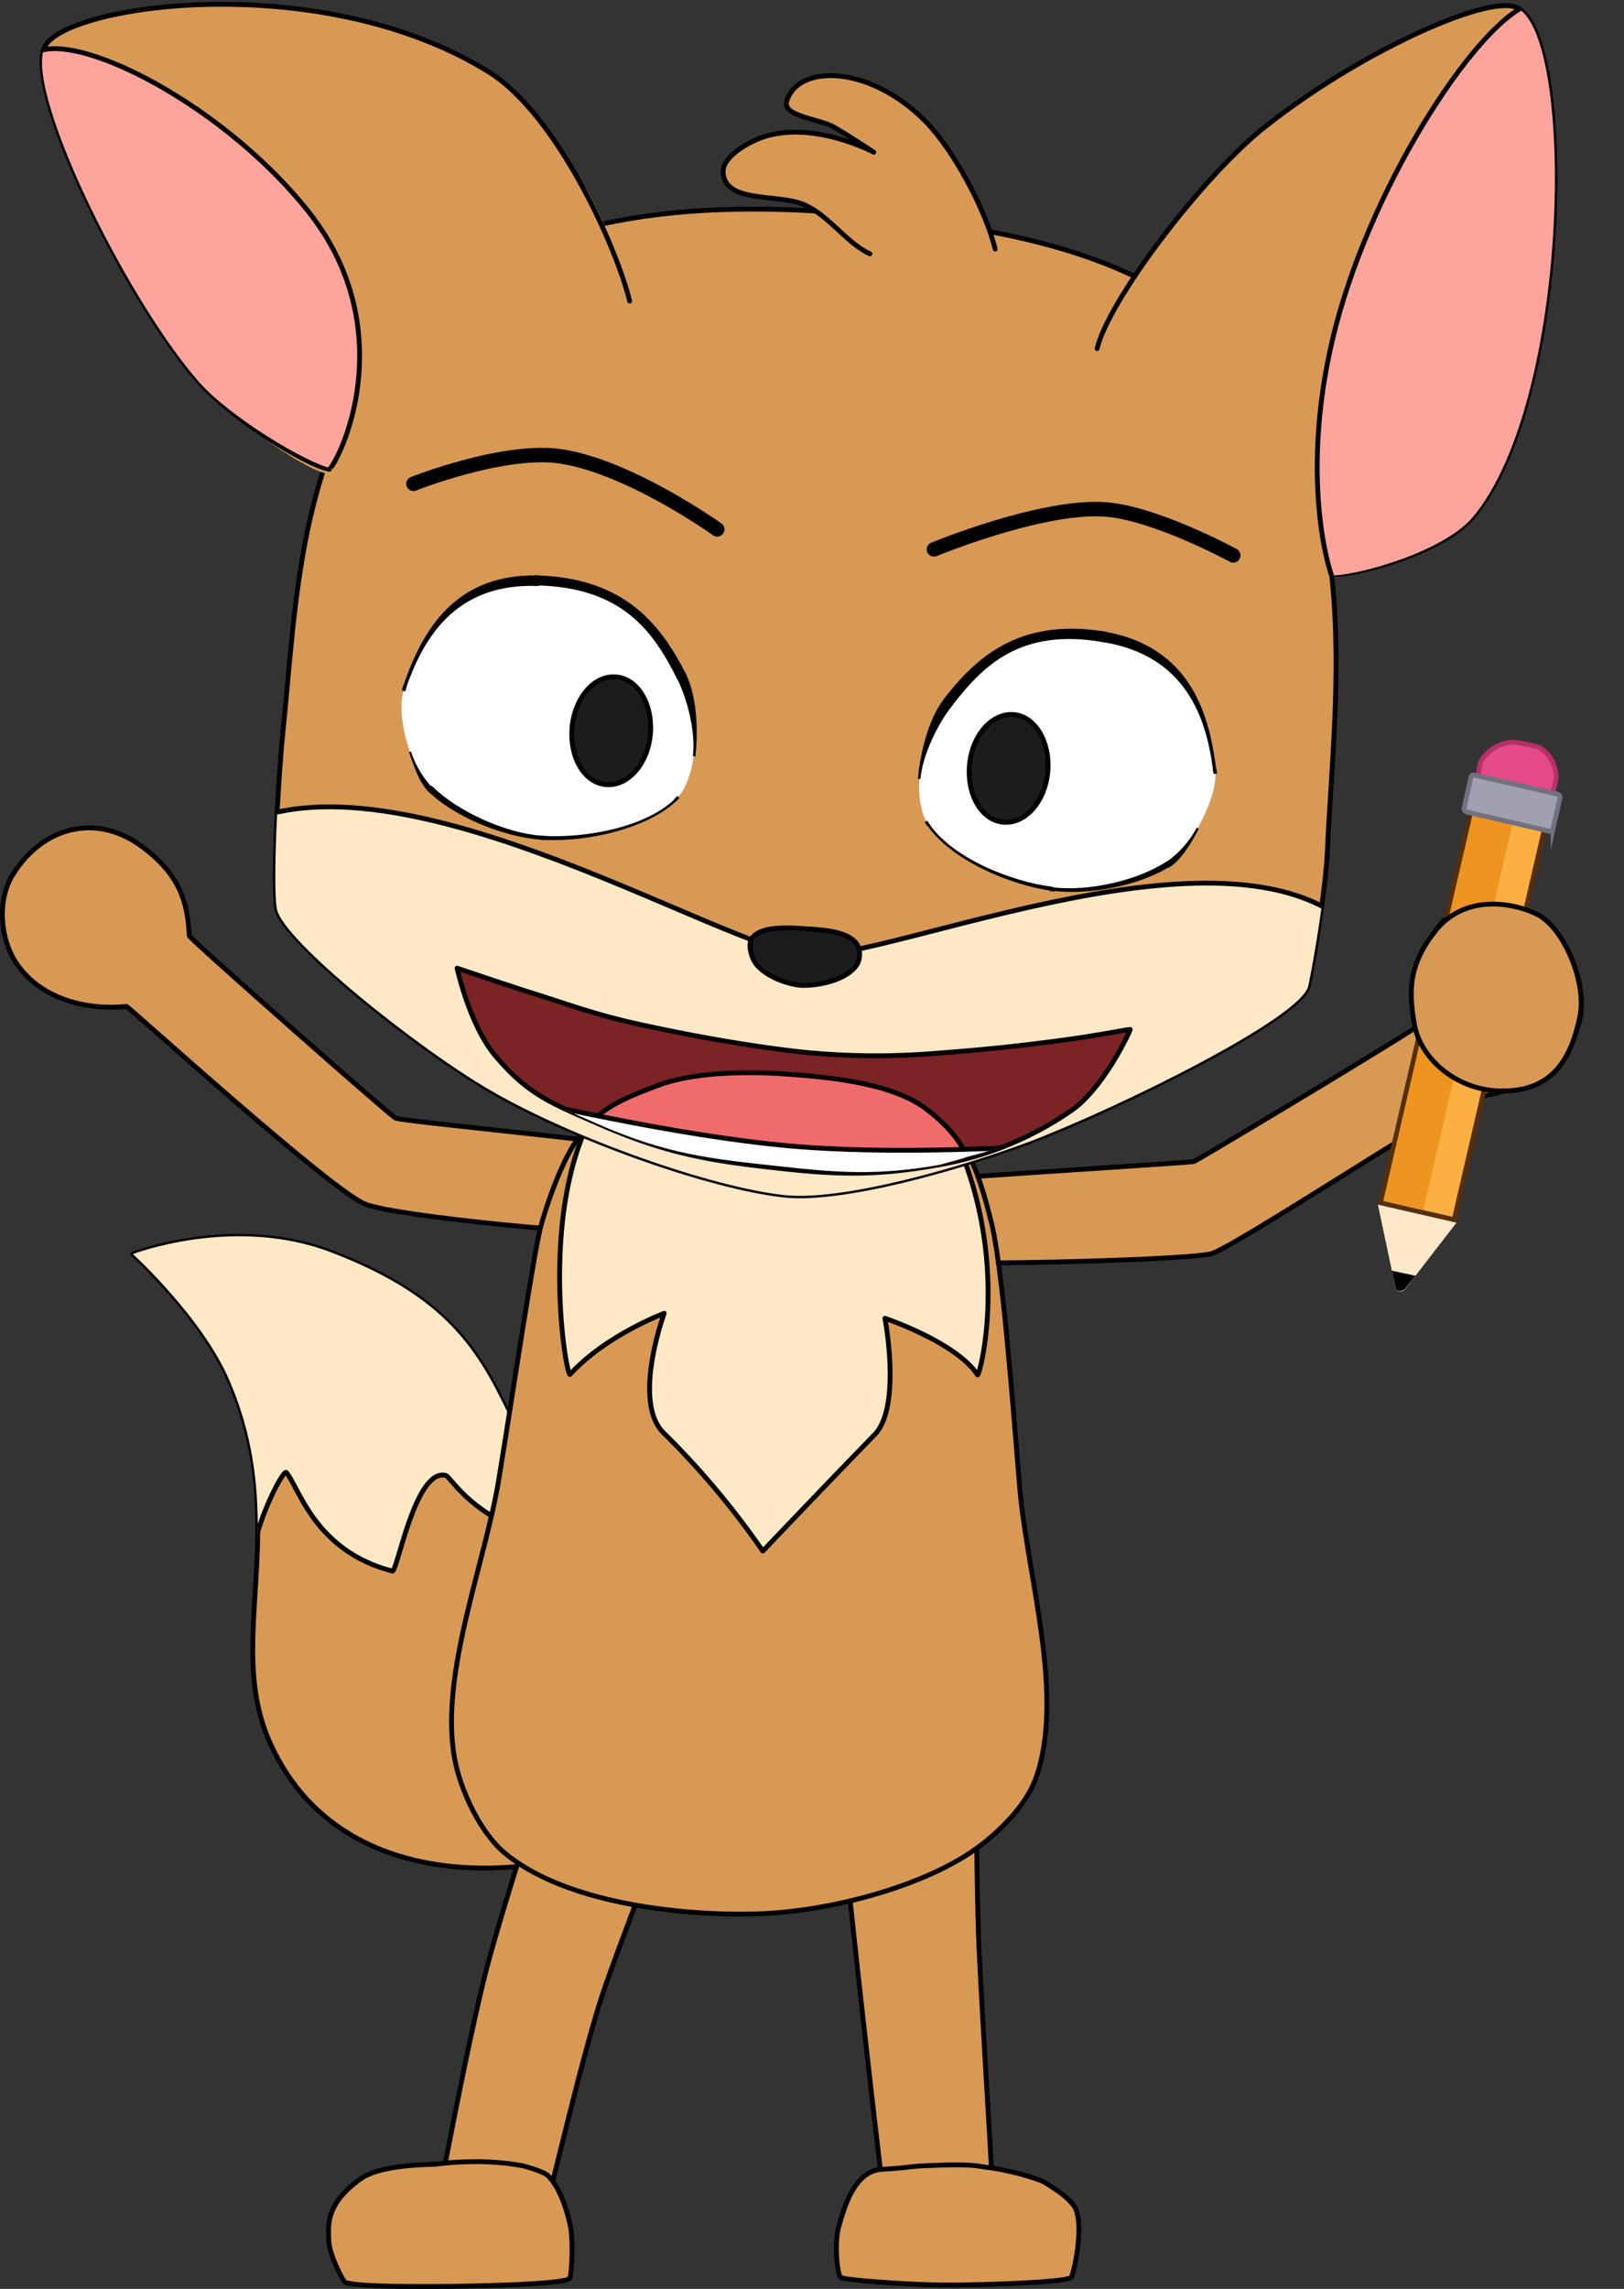 <svg xmlns="http://www.w3.org/2000/svg" xmlns:xlink="http://www.w3.org/1999/xlink" viewBox="0 0 336.85 474.67"><rect x="0" y="0" width="336.85" height="474.67" fill="#333333" stroke="none"/><defs><style>.cls-1,.cls-24,.cls-6,.cls-8{fill:none;}.cls-2,.cls-5,.cls-7{fill:#d89955;}.cls-12,.cls-14,.cls-16,.cls-18,.cls-2,.cls-22,.cls-24,.cls-4,.cls-6,.cls-7,.cls-8{stroke:#000;}.cls-12,.cls-14,.cls-16,.cls-18,.cls-2,.cls-22,.cls-24,.cls-4,.cls-6{stroke-linecap:round;}.cls-12,.cls-14,.cls-16,.cls-18,.cls-2,.cls-22,.cls-24,.cls-4,.cls-6,.cls-8{stroke-linejoin:round;}.cls-12,.cls-14,.cls-16,.cls-18,.cls-2,.cls-20,.cls-22,.cls-4,.cls-5,.cls-7{fill-rule:evenodd;}.cls-3{clip-path:url(#clip-path);}.cls-4{fill:#ffe8c6;}.cls-28,.cls-29,.cls-7{stroke-miterlimit:10;}.cls-9{clip-path:url(#clip-path-2);}.cls-10{clip-path:url(#clip-path-3);}.cls-11{clip-path:url(#clip-path-4);}.cls-12{fill:#fea49c;}.cls-13{clip-path:url(#clip-path-5);}.cls-14{fill:#7b2325;}.cls-15{clip-path:url(#clip-path-6);}.cls-16{fill:#f06b6b;}.cls-17{clip-path:url(#clip-path-7);}.cls-18,.cls-20{fill:#fff;}.cls-19{clip-path:url(#clip-path-8);}.cls-21{clip-path:url(#clip-path-9);}.cls-22{fill:#1c1c1c;}.cls-23{clip-path:url(#clip-path-10);}.cls-24{stroke-width:3px;}.cls-25{fill:#fcb042;stroke:#562f09;stroke-miterlimit:10;}.cls-26{fill:#ed9520;}.cls-27{fill:#fce8c8;}.cls-28{fill:#e44b86;stroke:#b53167;}.cls-29{fill:#a0a0b1;stroke:#71717f;}</style><clipPath id="clip-path" transform="translate(0 0.39)"><path class="cls-1" d="M56,361c-9.55-21.18,4.57-44.64-8.3-74.85-5.61-13.29-20.14-26.47-20.14-26.47s21.07-8.1,41.21-.32c25.54,9.76,31.14,21.91,37.89,36,4.78,10.07-1.35,27,3.84,36.75,11.32,21.49,26.37,21.38,38.83,28.86,4.26,2.49-1.66,10.17-4.78,12.45C123.65,389.26,72.47,397.88,56,361Z"/></clipPath><clipPath id="clip-path-2" transform="translate(0 0.39)"><path class="cls-1" d="M159.57,222.85c-12.56-.2-29.07,3-37.89,10.8-4.88,4.36-8.93,18.17-9.35,19.72-1.35,4.16-6.23,37-8.82,52.74-2.8,17.54-12.56,41.11-9.14,58.55,1.25,6.44,5.3,15,10.28,19.2,12.15,10.18,35.5,13,51.39,12.67,14-.21,33.22-4.88,45-12.56,5.19-3.43,11.62-9.45,13.8-15.57,6.13-17-1.76-41.94-3.32-60.11-1.45-17.34-3.63-47.23-6.12-56.06-.73-2.8-3.12-12.87-7-16.71C189.67,227,172.54,223.06,159.57,222.85Z"/></clipPath><clipPath id="clip-path-3" transform="translate(0 0.39)"><path class="cls-1" d="M180.64,44.3c28,2.8,60,7.89,79.1,31.35,23.26,28.65,16.93,70,15.58,100.49-.42,8.72-3,23.56-3.95,27.92-1.35,6.54-39.24,25.23-57.82,32.29-14.64,5.5-38.83,12.35-50.77,11.11-15.46-1.66-44.22-11.94-61-21.7C86.59,217,58.56,194.51,57.42,188.08c-.83-4.67.1-24.92,1.24-36.44,2.91-27.41,3-63.64,28.65-87.2C111.5,42.53,148.15,41,180.64,44.3Z"/></clipPath><clipPath id="clip-path-4" transform="translate(0 0.39)"><path class="cls-1" d="M130.6,62.05c-.73-11.69-15-38.72-29.27-47.55C67.28-6.57,16.1.18,9.66,8.69,3.85,16.27,26,61.43,41.22,78.76c6.44,7.37,22.53,17,27.62,18C76.31,98.07,103,93,114.62,84.58,121.36,79.7,130.29,67,130.6,62.05Z"/></clipPath><clipPath id="clip-path-5" transform="translate(0 0.39)"><path class="cls-1" d="M227.56,71.91c2.29-9.86,20.76-34.57,33.85-45,19.62-15.68,46.81-28.24,53-25.75,12.36,4.78,11.53,81.49-9,105.79-6.23,7.26-24.29,12.14-29.38,12-7.68-.21-35.19-10.28-43.6-22.11C228.08,90.6,226.52,76.38,227.56,71.91Z"/></clipPath><clipPath id="clip-path-6" transform="translate(0 0.39)"><path class="cls-1" d="M109.63,205.31c8.72,2.7,13.5,4.67,23.57,6.85a239.89,239.89,0,0,0,32.08,4.67c8.09.83,13.8,1.87,27,1.35,10.17-.41,16.81-2.7,28.34-4.25,7.06-.94,13.7-1,13.8-.83S229.64,225.66,223.2,231c-10.38,5.29-17.33,7.27-28.23,10.17-12.57,2.29-20.77,1.15-33-.2-14.43-1.56-23.67-2-38.2-8.41-9.45-4.15-14.32-5.92-21.18-14.12-5.29-6.44-7.78-18-7.78-18S104.13,203.54,109.63,205.31Z"/></clipPath><clipPath id="clip-path-7" transform="translate(0 0.39)"><path class="cls-1" d="M109.63,205.31c8.72,2.7,13.5,4.67,23.57,6.85a239.89,239.89,0,0,0,32.08,4.67c8.09.83,13.8,1.87,27,1.35,10.17-.41,16.81-2.7,28.34-4.25,7.06-.94,13.7-1,13.8-.83S229.64,225.66,223.2,231c-10.27,5.5-17.13,7.06-28.23,10.17-12.57,2.29-20.87,1.35-33.12,0-14.43-1.55-23.57-2.07-38.1-8.51-9.45-4.15-14.32-5.92-21.18-14.12-5.29-6.43-7.78-18-7.78-18S104.13,203.54,109.63,205.31Z"/></clipPath><clipPath id="clip-path-8" transform="translate(0 0.39)"><path class="cls-1" d="M109.63,205.31c8.72,2.7,13.5,4.67,23.57,6.85a239.89,239.89,0,0,0,32.08,4.67c8.09.83,13.8,1.87,27,1.35,10.17-.41,16.81-2.7,28.34-4.25,7.06-.94,13.7-1,13.8-.83S230.68,225.86,223.2,231,206.59,237.7,195,241.12c-12.57,2.29-20.75,1.74-33,.39-14.43-1.56-23.69-2.46-38.22-8.9-9.45-4.15-14.32-5.92-21.18-14.12-5.29-6.43-7.78-18-7.78-18S104.13,203.54,109.63,205.31Z"/></clipPath><clipPath id="clip-path-9" transform="translate(0 0.39)"><path class="cls-1" d="M248.43,171.36c1.76-3.22,4-8.09,3.63-11.83-1.35-10.8-5.08-24.92-23.15-27.93-17.54-2.9-25.74,5.19-32.39,13.81A33.41,33.41,0,0,0,190.71,161c-.21,2.8.1,7,1.66,9.34,4.88,7.27,17.23,12.46,25.95,13.6,7.27.94,17.86-1.14,24-5.19C244.69,177.28,247.08,174,248.43,171.36Z"/></clipPath><clipPath id="clip-path-10" transform="translate(0 0.39)"><path class="cls-1" d="M85,155.48c-1.25-3.74-2.49-9.34-1.14-13.08,3.53-10.07,9.76-22.84,27.51-22.42,18.06.41,24.91,10.07,29.9,19.72a32,32,0,0,1,2.59,16.71c-.31,2.81-1.45,6.75-3.53,8.83-6.23,6.23-19.41,8.72-28.13,8.1-7.48-.52-17.65-4.78-22.94-10C87.31,161.5,85.86,158.08,85,155.48Z"/></clipPath></defs><title>Zorro glosa</title><g id="Layer_2" data-name="Layer 2"><g id="Frame_6" data-name="Frame 6"><g id="ZORRO"><g id="Cola"><g id="cola-2" data-name="cola"><path class="cls-2" d="M56,361c-9.55-21.18,4.57-44.64-8.3-74.85-5.61-13.29-20.14-26.47-20.14-26.47s21.07-8.1,41.21-.32c25.54,9.76,31.14,21.91,37.89,36,4.78,10.07-1.35,27,3.84,36.75,11.32,21.49,26.37,21.38,38.83,28.86,4.26,2.49-1.66,10.17-4.78,12.45C123.65,389.26,72.47,397.88,56,361Z" transform="translate(0 0.39)"/></g><g id="Relleno_cola" data-name="Relleno cola"><g class="cls-3"><path class="cls-4" d="M53.26,318.05c1.66-6.23,5.61-13.7,6.13-13.08,2.7,3.22,5.92,16.3,22,20.45,1,.21,4.77-21.49,11.1-19.83.73.21,3.64,5.3,11,9.24.41.21,18.89-33.53,12.87-46.82C104,240.5,47.45,221.4,21.08,236.14,8.83,243,.84,266.25,4.26,280,8.83,298.12,48.38,336,53.26,318.05Z" transform="translate(0 0.39)"/></g></g></g><g id="pierna_izq" data-name="pierna izq"><path class="cls-5" d="M182.72,450.41c.1.1.2,13.8,12.45,13.18,11.53-.62,10.49-13.18,10.59-13.39s-2-33-2.59-46.82c-.63-13.29-.42-42.46-1.46-44.95-.52-1.14-3.42-16.19-15.67-15.05S173.58,359.05,173.37,361c-.2,2.7,2.91,31.35,4.36,44.74S182.72,450.3,182.72,450.41Z" transform="translate(0 0.39)"/><path class="cls-6" d="M205.66,450.2c.1-.31-2-33-2.6-46.82-.62-13.29-.41-42.46-1.45-44.95-.52-1.14-3.43-16.19-15.68-15.05S173.48,359.05,173.27,361c-.21,2.7,2.91,31.35,4.36,44.74s5,44.43,5.09,44.53" transform="translate(0 0.39)"/></g><g id="pierna_der" data-name="pierna der"><path class="cls-5" d="M113.47,456.53c-.1.21-.2,9.76-10.17,10.49C92.3,467.74,90.84,457,90.84,457c0-.21,6.44-34.68,10.28-49.31,3.32-12.56,11.42-37.79,13-41.22,1-2.38,6.74-19.41,19.72-14.43,12.25,4.68,5.61,20.87,5.3,22.43-.73,4.05-10.28,27.4-14.23,39.34C120.74,426,113.79,455.91,113.47,456.53Z" transform="translate(0 0.39)"/><path class="cls-6" d="M90.74,456.84c0-.2,6.44-34.67,10.28-49.31,3.32-12.56,11.42-37.78,13-41.21,1-2.39,6.75-19.41,19.73-14.43,12.25,4.67,5.6,20.87,5.29,22.42-.73,4.05-10.28,27.41-14.22,39.35-4.05,12.25-11,42.25-11.32,42.77" transform="translate(0 0.39)"/></g><g id="pata_izq" data-name="pata izq"><path class="cls-2" d="M183,449.47c-5.71.31-7.79,7.58-9,11.84-.94,3-.42,10,.41,10.59s15,1.55,20.66,1.55c7.58.11,26.16-.52,27.09-1.55.52-.52,2.7-10.28.94-14.23-1.14-2.38-5.61-5-6.85-5.71a48,48,0,0,0-7.48-2.18c-1.66-.41-2.9-.51-5.5-.93-3.43-.52-8.2-.21-11.63-.1C189.05,448.85,187.28,449.27,183,449.47Z" transform="translate(0 0.39)"/></g><g id="pata_der" data-name="pata der"><path class="cls-2" d="M113.68,450.82c2.39,2.39,3.84,6.85,4.57,10.18s.31,10.58-.1,11.1c-1.15,1.35-23.78,1.77-32.91,1.66-3.84,0-11.32-.1-13.6-.83-.52-.2-3.32-5.81-3.43-8.51-.1-3.22-.83-7.68,6.65-13,4.25-3,14.43-2.91,15.57-3a57.15,57.15,0,0,1,7.26-.51,52.33,52.33,0,0,1,10.7.83C110.05,449.16,113,450.1,113.68,450.82Z" transform="translate(0 0.39)"/></g><g id="brazo_izq" data-name="brazo izq"><path class="cls-7" d="M184.07,253.79c-.73-5.71,2.9-8.72,4.77-9.14,3-.52,58-3.94,58.76-4.15s48-28.55,47.75-29a21,21,0,0,1,2.39-18.79c5.81-8.72,14.64-6.44,20.86-3.53,5.82,2.7,10.7,14.53,9.14,21.59-2.08,9.34-10.38,14.74-22.22,16.51-3.21.52-49.1,30.73-54.18,32.28-4.78,1.46-57.31,2.6-60.84,1.56C190,260.85,184.69,259.19,184.07,253.79Z" transform="translate(0 0.39)"/><path d="M184.07,253.79c-.73-5.71,2.69-9.14,4.77-9.45l.1.83c-1.76.21-5.6,2.91-4.87,8.62Z" transform="translate(0 0.39)"/><path class="cls-8" d="M188.74,244.34l.1.83" transform="translate(0 0.39)"/><path class="cls-8" d="M294.73,211.85l1.35-.62" transform="translate(0 0.39)"/><path class="cls-8" d="M305.63,227.94l-.21-1.45" transform="translate(0 0.39)"/><path d="M190.4,261.47c-.52-.21-5.61-2.18-6.33-7.68h0c.62,5.4,6,6.75,6.54,6.85Z" transform="translate(0 0.39)"/><path class="cls-8" d="M190.4,261.47l.21-.73" transform="translate(0 0.39)"/></g><g id="brazo_der" data-name="brazo der"><path class="cls-7" d="M136.83,246.31c.42-5.5-4.25-8.4-4.57-8.61-1.45-1.14-48.89-5.5-50.24-6.23S39.25,194.2,39.25,193.68c-.31-7.16-2.08-12.77-9.76-18.48C20,168.14,8.94,171,2.71,180.91c-3.43,5.4-2.7,13.81,1,18.9,5.08,7.06,14.32,9.34,22.52,8.51.42,0,42.05,37.89,49.52,41,6.44,2.59,51.8,6.95,54.5,5.5C130.91,254.62,136.42,252.34,136.83,246.31Z" transform="translate(0 0.39)"/><path d="M136.83,246.31c.42-5.5-4.46-8.09-4.77-8.3l.52-.62c.2.2,4.67,3.42,4.25,8.92Z" transform="translate(0 0.39)"/><path class="cls-8" d="M132.06,238l.52-.62" transform="translate(0 0.39)"/><path d="M130.08,254.41c.63-.31,6.34-2.07,6.75-8.1h0c-.52,6-5.81,8.72-6.23,9Z" transform="translate(0 0.39)"/><path class="cls-8" d="M130.08,254.41l.52.94" transform="translate(0 0.39)"/></g><g id="cuerpo"><g id="cuerpo-2" data-name="cuerpo"><path class="cls-2" d="M159.57,222.85c-12.56-.2-29.07,3-37.89,10.8-4.88,4.36-8.93,18.17-9.35,19.72-1.35,4.16-6.23,37-8.82,52.74-2.8,17.54-12.56,41.11-9.14,58.55,1.25,6.44,5.3,15,10.28,19.2,12.15,10.18,35.5,13,51.39,12.67,14-.21,33.22-4.88,45-12.56,5.19-3.43,11.62-9.45,13.8-15.57,6.13-17-1.76-41.94-3.32-60.11-1.45-17.34-3.63-47.23-6.12-56.06-.73-2.8-3.12-12.87-7-16.71C189.67,227,172.54,223.06,159.57,222.85Z" transform="translate(0 0.39)"/></g><g id="detalle"><g class="cls-9"><path class="cls-4" d="M126.55,225.24c-16,19.73-9.13,60.32-8.3,59.38,7.37-8.1,19.52-12.66,19.52-12.66s-6.75,18.37-.11,24.81a170.55,170.55,0,0,1,20.56,24.5s14.84-15.58,23.15-24.09c5.71-5.81,2.18-24.19,2.18-24.19s14.84,5,19.2,11.73c.42.73,8.83-30.41-10.28-59.38-4.25-6.54-22.63-12.24-33.32-12.14C148.67,213.3,131.33,219.32,126.55,225.24Z" transform="translate(0 0.39)"/></g></g></g><g id="cabeza"><g id="cabeza-2" data-name="cabeza"><path class="cls-2" d="M180.64,44.3c28,2.8,60,7.89,79.1,31.35,23.26,28.65,16.93,70,15.58,100.49-.42,8.72-3,23.56-3.95,27.92-1.35,6.54-39.24,25.23-57.82,32.29-14.64,5.5-38.83,12.35-50.77,11.11-15.46-1.66-44.22-11.94-61-21.7C86.59,217,58.56,194.51,57.42,188.08c-.83-4.67.1-24.92,1.24-36.44,2.91-27.41,3-63.64,28.65-87.2C111.5,42.53,148.15,41,180.64,44.3Z" transform="translate(0 0.39)"/></g><g id="barbilla"><g class="cls-10"><path class="cls-4" d="M45.06,173.54c31.56-23.46,104.44,23,122.4,24.19,17.33,1.14,89.9-31.14,114.6-4.26,7.06,7.69,9.55,23.47,8.2,33.85-1.45,11-8.92,25.85-17.95,32.39-45.58,32.9-136.31,30.1-187.38,6.54-22.53-10.38-53.78-36-56-60.63C27.93,194.62,36.45,179.88,45.06,173.54Z" transform="translate(0 0.39)"/></g></g><g id="OREJA_DER" data-name="OREJA DER"><g id="oreja_Der-2" data-name="oreja Der"><path class="cls-5" d="M129.75,62.45c.83-10.07-14.2-39.12-28.42-47.95C67.28-6.57,16.1.18,9.66,8.69,3.85,16.27,26,61.43,41.22,78.76c6.44,7.37,21.59,18.17,26.68,19.1C75.38,99.21,103,93,114.62,84.47,121.36,79.7,129.44,67.43,129.75,62.45Z" transform="translate(0 0.39)"/><path class="cls-6" d="M130.6,62.05c-2.58-10.83-15-38.72-29.27-47.55C67.28-6.57,16.1.18,9.66,8.69,3.85,16.27,26,61.43,41.22,78.76c6.44,7.37,22,17.24,27.1,18.17" transform="translate(0 0.39)"/></g><g id="relleno_oreja_der" data-name="relleno oreja der"><g class="cls-11"><path class="cls-12" d="M6,11.69c5.86-7.73,39,8,57.87,31.67s7.82,49.72,4.29,53.87c-4,4.77-31.28-12.34-42.28-22.83C13.71,63,.11,19.43,6,11.69Z" transform="translate(0 0.39)"/></g></g></g><g id="OREJA_IZQ" data-name="OREJA IZQ"><g id="oreja_Der-3" data-name="oreja Der"><path class="cls-5" d="M227.56,71.91c2.29-9.86,20.14-33.94,33.22-44.43C280.4,11.81,308.12-1.28,314.45,1.11c12.36,4.78,11.53,81.49-9,105.79-6.23,7.26-24.5,12-29.59,11.93-7.68-.2-35-10.07-43.39-22C228.08,90.6,226.52,76.38,227.56,71.91Z" transform="translate(0 0.39)"/><path class="cls-6" d="M227.56,71.91C229.85,62.05,249,36.72,262,26.23c19.62-15.67,46.19-27.61,52.42-25.12,12.36,4.78,11.53,81.49-9,105.79-6.23,7.26-23.67,11.93-28.65,11.83" transform="translate(0 0.39)"/></g><g id="relleno_oreja_izq" data-name="relleno oreja izq"><g class="cls-13"><path class="cls-12" d="M319.81.16c-8.9-1.55-31.32,30.1-41.07,61.3S274.63,116.26,277,121c2.8,5.61,38.89-.22,49.47-11C348.5,87.38,327.93,2.06,319.81.16Z" transform="translate(0 0.39)"/></g></g></g><g id="boca"><g id="boca-2" data-name="boca"><path class="cls-14" d="M109.63,205.31c8.72,2.7,13.5,4.67,23.57,6.85,13.29,2.91,24.81,4.67,32.08,5.5a150.41,150.41,0,0,0,27,.52c9.76-.72,16.92-1.35,28.44-2.9,7.06-.94,13.6-2.29,13.7-2.18s-5.32,11.94-12.06,16.72A69.4,69.4,0,0,1,195,241.12c-12.57,2.29-20.69,2.17-32.94.82-14.43-1.56-23.75-3-38.28-9.43-9.45-4.15-14.32-5.92-21.18-14.12-5.29-6.44-7.78-18-7.78-18S104.13,203.54,109.63,205.31Z" transform="translate(0 0.39)"/></g><g id="lengua"><g class="cls-15"><path class="cls-16" d="M121.68,235.41c.31-5.5,9.65-8.72,14.74-10.69,7.06-2.7,17.44-2.9,24.91-2.49,9.34.62,22.94,1.66,30.52,7.16,4,2.91,9.86,8.72,8.93,13.4-1.35,6.54-12.87,9.55-19.31,11-13.18,3-32.49.62-44.74-5.19C131.33,246.11,121.36,241.44,121.68,235.41Z" transform="translate(0 0.39)"/></g></g><g id="dientes"><g class="cls-17"><path class="cls-18" d="M54.3,187.14c2.6,4.47,67.79,12.15,111.18,16s112.33,4.05,112.33,3.94,1.35-37.78-7.48-50.24c-18.58-25.85-66.33-37.06-98-40.9-31.87-3.84-83.25-6.23-105.78,16.71C54.92,144.58,53.06,184.86,54.3,187.14Z" transform="translate(0 0.39)"/></g><g class="cls-19"><path class="cls-18" d="M278.22,235.1c-3.11-4.36-71.63,6.34-116.06,2-43.29-4.26-110.35-24-110.35-23.88s-6.44,52.73,5.5,70.18c18.07,26.26,66.34,37.06,98,40.9,31.87,3.84,82.74,5.6,105.68-16.72C277,292,280.19,237.91,278.22,235.1Z" transform="translate(0 0.39)"/></g></g></g><g id="ojos"><g id="ojos-2" data-name="ojos"><path class="cls-20" d="M85,155.48c-1.25-3.74-2.49-9.34-1.14-13.08,3.53-10.07,9.76-22.84,27.51-22.42,18.06.41,24.91,10.07,29.9,19.72a32,32,0,0,1,2.59,16.71c-.31,2.81-1.45,6.75-3.53,8.83-6.23,6.23-19.41,8.72-28.13,8.1-7.48-.52-17.65-4.78-22.94-10C87.31,161.5,85.86,158.08,85,155.48Z" transform="translate(0 0.39)"/><path d="M83.47,142.3c3.53-10.18,9.66-23.67,27.93-23.36l-.11,2.18c-17.23-.52-23.66,11.31-27.19,21.49Z" transform="translate(0 0.39)"/><path class="cls-8" d="M83.47,142.3l.73.2" transform="translate(0 0.39)"/><path d="M111.4,118.94c18.48.52,25.85,10.59,30.83,20.35l-1.87.93c-4.88-9.65-11.21-18.79-29-19.21Z" transform="translate(0 0.39)"/><path class="cls-8" d="M111.4,118.94l-.11,2.18" transform="translate(0 0.39)"/><path d="M142.23,139.29c2.39,4.77,2.6,12.14,2,17.23l-.52-.11c.63-5-1.14-11.83-3.32-16.19Z" transform="translate(0 0.39)"/><path class="cls-8" d="M142.23,139.29l-1.87.93" transform="translate(0 0.39)"/><path d="M140.57,165.45c-6.33,6.22-19.52,8.92-28.34,8.3l.1-.83c8.72.62,21.8-1.66,27.93-7.89Z" transform="translate(0 0.39)"/><path class="cls-8" d="M140.57,165.45l-.42-.42" transform="translate(0 0.39)"/><path d="M112.23,173.75c-7.58-.52-18-4.67-23.36-10l.94-.93C95.1,168,105,172.4,112.33,172.92Z" transform="translate(0 0.39)"/><path class="cls-8" d="M112.23,173.75l.1-.83" transform="translate(0 0.39)"/><path d="M88.87,163.78c-2-2-3.11-5.6-4.05-8.2l.42-.1A20.75,20.75,0,0,0,89.7,163Z" transform="translate(0 0.39)"/><path class="cls-8" d="M88.87,163.78l.94-.93" transform="translate(0 0.39)"/><path class="cls-20" d="M248.43,171.36c1.76-3.22,4-8.09,3.63-11.83-1.35-10.8-5.08-24.92-23.15-27.93-17.54-2.9-25.74,5.19-32.39,13.81A33.41,33.41,0,0,0,190.71,161c-.21,2.8.1,7,1.66,9.34,4.88,7.27,17.23,12.46,25.95,13.6,7.27.94,17.86-1.14,24-5.19C244.69,177.28,247.08,174,248.43,171.36Z" transform="translate(0 0.39)"/><path d="M251.65,159.63c-1.35-10.79-5.4-24.08-23-26.88l.32-2.18c18.58,3.21,22,18.06,23.35,29Z" transform="translate(0 0.39)"/><path class="cls-8" d="M251.65,159.63l.72-.1" transform="translate(0 0.39)"/><path d="M228.7,132.75c-17.12-2.91-24.81,4.87-31.35,13.39l-1.76-1.35c6.64-8.62,15.57-17.13,33.53-14.22Z" transform="translate(0 0.39)"/><path class="cls-8" d="M228.7,132.75l.32-2.18" transform="translate(0 0.39)"/><path d="M197.35,146.14c-2.9,3.73-6,10.07-6.43,15h-.52c.41-5,2.07-12.15,5.19-16.3Z" transform="translate(0 0.39)"/><path class="cls-8" d="M197.35,146.14l-1.66-1.35" transform="translate(0 0.39)"/><path d="M192.58,170.22c4.77,7.27,17.13,12.25,25.74,13.29l-.1.83c-8.72-1.14-21.18-6.44-26.06-13.81Z" transform="translate(0 0.39)"/><path class="cls-8" d="M192.58,170.22l-.52.31" transform="translate(0 0.39)"/><path d="M218.32,183.61c7.27.94,17.55-1.35,23.57-5.29l.73,1c-6.34,4-17,6-24.4,5Z" transform="translate(0 0.39)"/><path class="cls-8" d="M218.32,183.61l-.1.83" transform="translate(0 0.39)"/><path d="M242,178.32a20.61,20.61,0,0,0,6.23-7.06l.42.21c-1.35,2.59-3.43,6.23-5.92,7.89Z" transform="translate(0 0.39)"/><path class="cls-8" d="M242,178.32l.73,1" transform="translate(0 0.39)"/></g><g class="cls-21"><path class="cls-22" d="M210.33,147.8c4.46.41,7.58,5.81,7,11.94s-4.68,10.79-9.24,10.38-7.58-5.82-7-11.94S205.76,147.38,210.33,147.8Z" transform="translate(0 0.39)"/></g><g class="cls-23"><path class="cls-22" d="M127.9,140c4.47.42,7.58,5.82,7,11.94s-4.67,10.8-9.24,10.38-7.58-5.81-7-11.94S123.34,139.49,127.9,140Z" transform="translate(0 0.39)"/></g></g><g id="cejas"><g class="cls-10"><path class="cls-24" d="M85.76,99.94s17.75-7.06,29.58-5.81c14.43,1.66,33.43,15.26,33.43,15.26" transform="translate(0 0.39)"/></g><g class="cls-10"><path class="cls-24" d="M255.8,114.79s-16.4-8.93-26.78-9.55c-13.19-.84-35.3,8.3-35.3,8.3" transform="translate(0 0.39)"/></g></g><g id="nariz"><g class="cls-10"><path class="cls-22" d="M167.46,192.23c3.32.21,8.61.52,10.38,3.32a4.43,4.43,0,0,1,0,3.95c-1.87,3.21-7.79,4.56-11.53,4.46-3.21-.21-7.89-2.08-9.65-4.67-.83-1.25-1.56-3.74-.73-5C157.59,191.5,164,192,167.46,192.23Z" transform="translate(0 0.39)"/></g></g></g><g id="Mechon"><path class="cls-2" d="M206.43,51.28c-2.12-8.46-8.68-20.62-14.49-26.53-11.53-11.63-26.37-11.94-28.76-4.16-.93,3.12,6.65,3.64,9.66,5.3,2.8,1.56,8.4,5.29,8.4,5.29s-13.28-7.06-23.87-2.8c-2.81,1.14-7.58,3.94-7.37,7,.31,6.12,10.38,4.56,15.88,6.33s9.47,8.23,14.56,10.54" transform="translate(0 0.39)"/></g></g><rect class="cls-25" x="259.52" y="199.6" width="88.96" height="15.67" transform="translate(33.46 457.34) rotate(-76.99)"/><rect class="cls-26" x="256.61" y="202.02" width="88.96" height="8.51" transform="translate(32.33 453.6) rotate(-76.99)"/><path class="cls-27" d="M302.1,253.17l-10.59,13.7a1.16,1.16,0,0,1-1.56.41,1.2,1.2,0,0,1-.52-.72l-3.63-17.13Z" transform="translate(0 0.39)"/><path d="M288.71,263.13l.72,3.32a1,1,0,0,0,1.35.83,1.19,1.19,0,0,0,.73-.51l2.08-2.6Z" transform="translate(0 0.39)"/><path class="cls-28" d="M318.4,154.34l-3-.62c-4.16-.94-7.89,2.28-8.41,4.36h0c-.52,2.07-.52,3.94,1.66,4.46l10.8,2.49c2.07.52,2.8-1.14,3.21-3.32h0C323.28,159.63,321.62,155.06,318.4,154.34Z" transform="translate(0 0.39)"/><path class="cls-29" d="M305.84,160.36l17.23,3.94a.8.8,0,0,1,.52.73l-1.46,6.44a.77.77,0,0,1-.72.52l-17.23-4a.76.76,0,0,1-.52-.73l1.45-6.43C305.11,160.46,305.42,160.26,305.84,160.36Z" transform="translate(0 0.39)"/><path class="cls-7" d="M318.6,189.11c-6.22-2.9-15.36-3.42-20.86,3.53s-5.61,12.25-4.36,19.42,8.93,13.91,18.48,13.8,13.8-5.81,15.78-15.15C329.3,203.65,324.42,191.81,318.6,189.11Z" transform="translate(0 0.39)"/></g></g></svg>